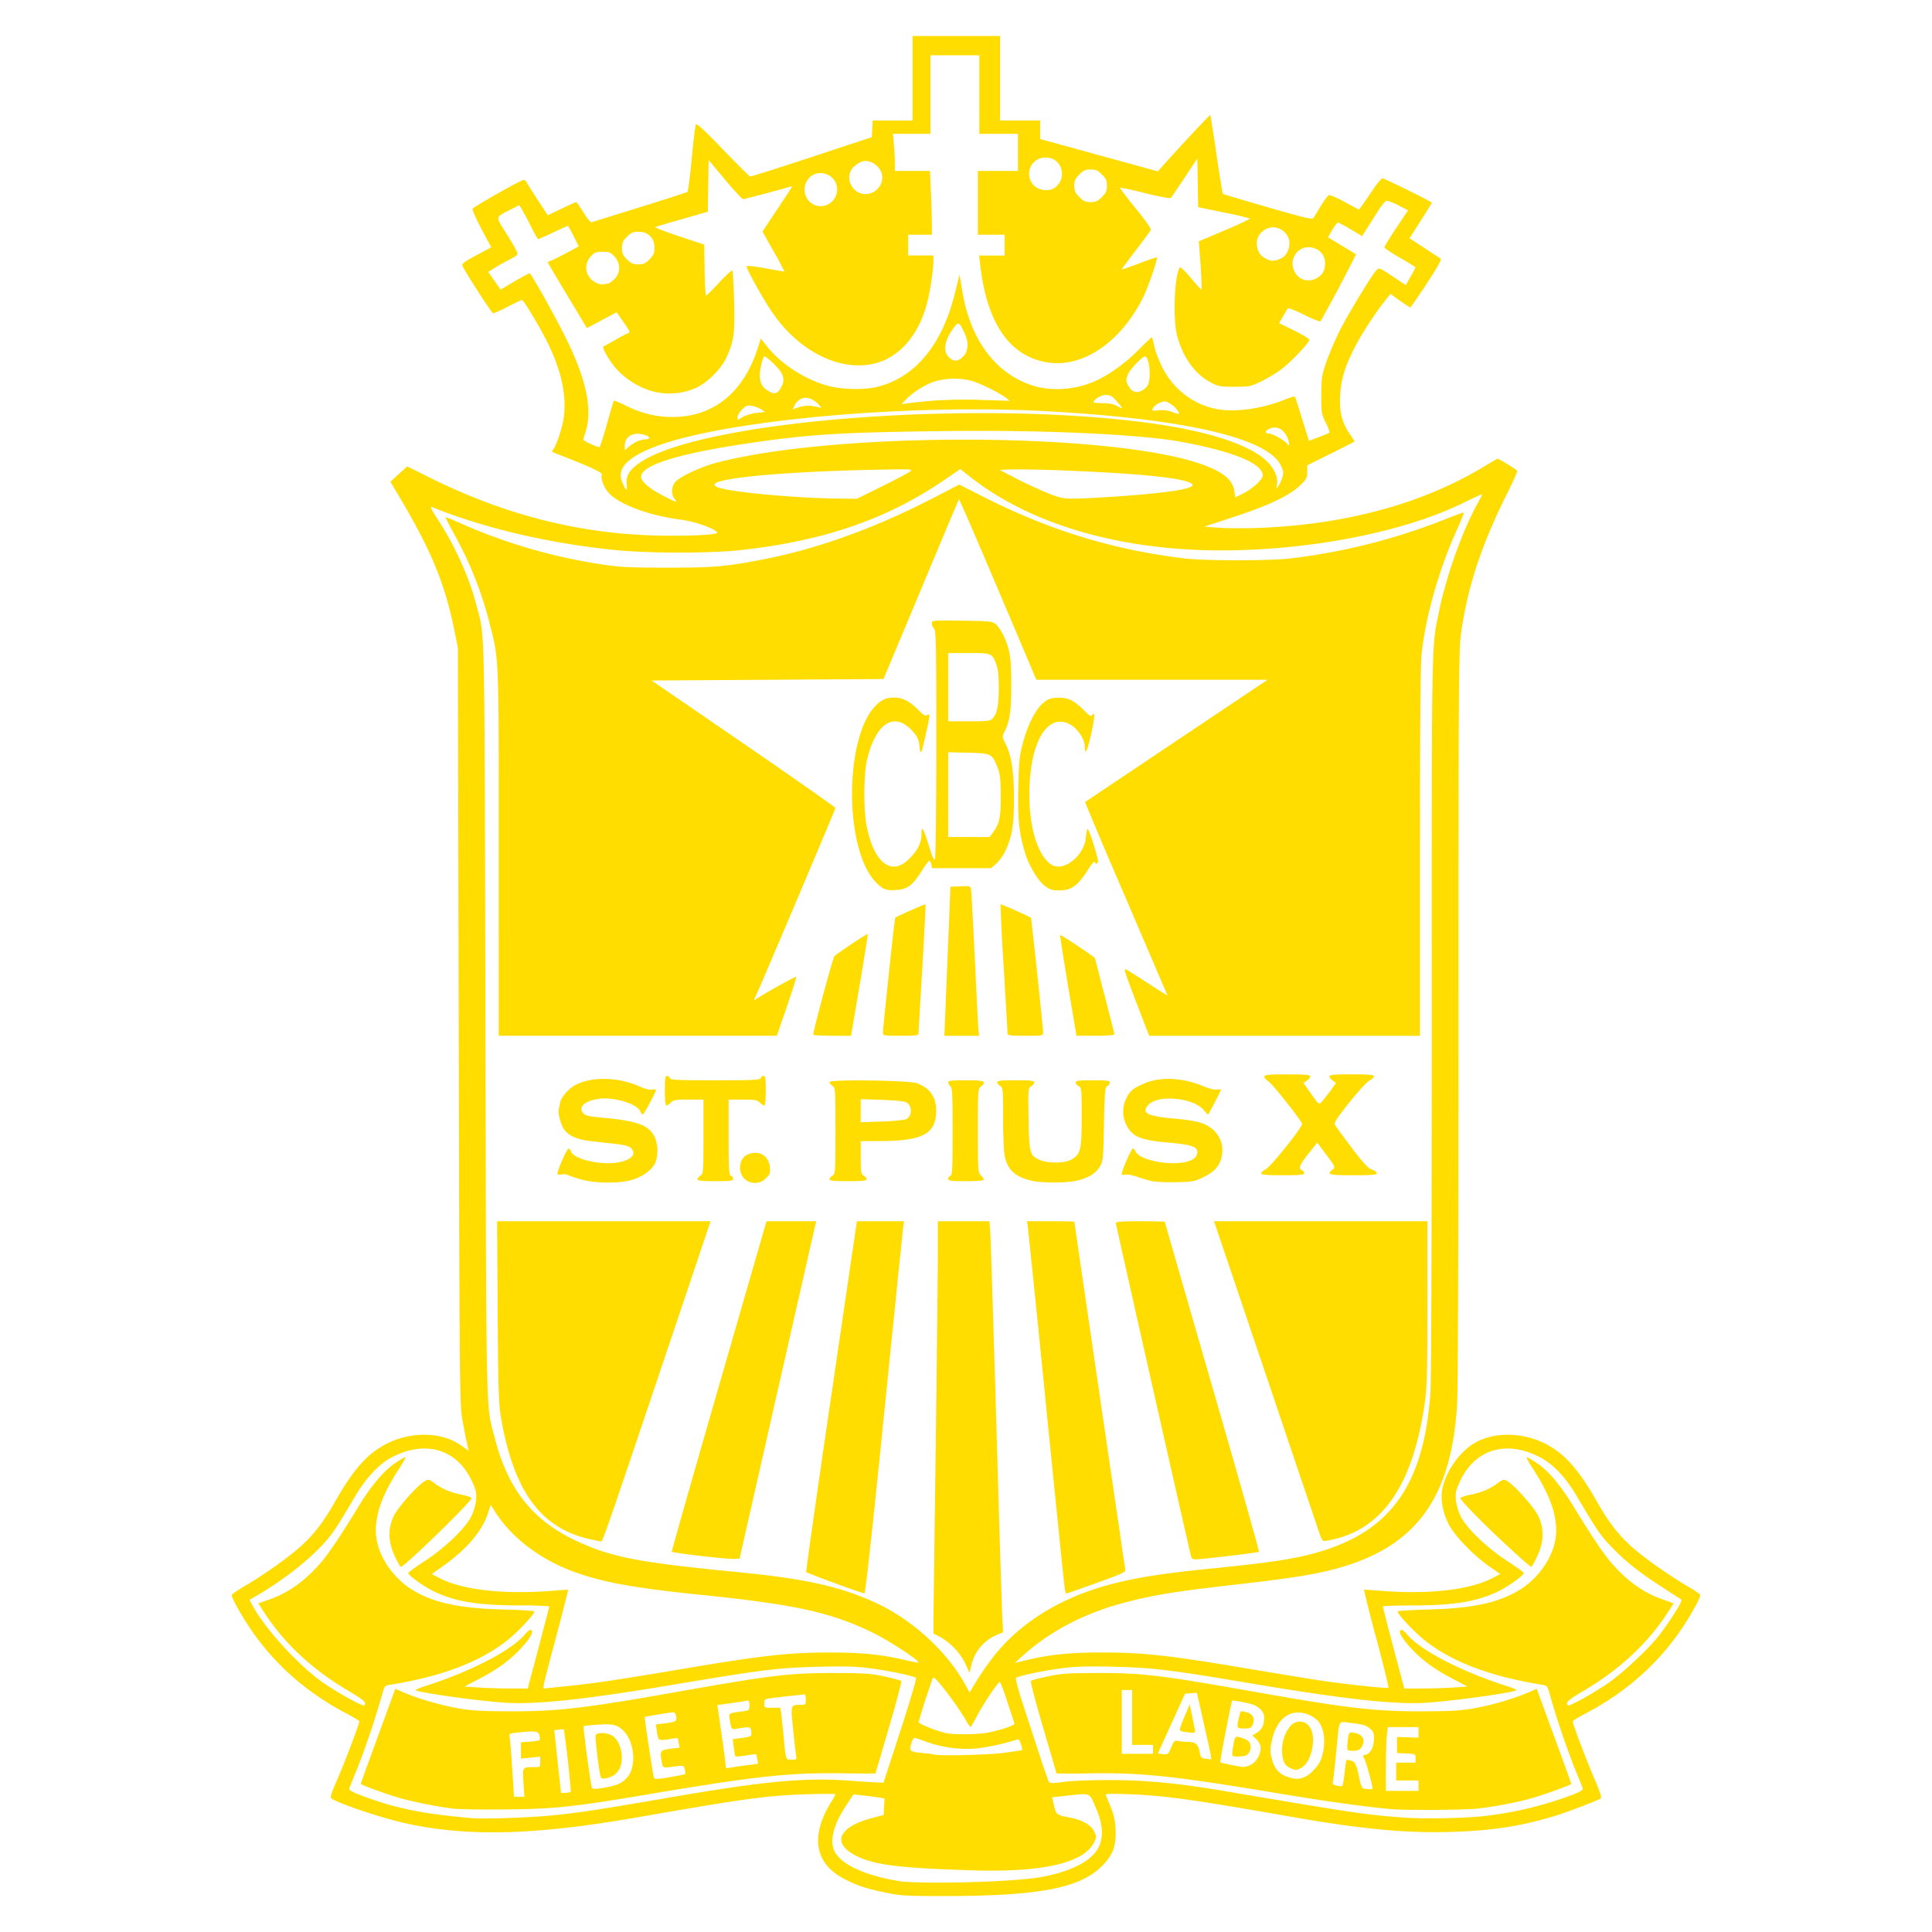 <svg xmlns="http://www.w3.org/2000/svg" viewBox="0 0 50 50"><path style="fill:#ffdd00;" d="M22.908 48.979c-.515-.109-.728-.18-1.067-.357-.747-.39-.873-1.083-.354-1.946a2.08 2.08 0 0 0 .135-.243c0-.011-.342-.01-.759.003-1.008.032-1.613.114-4.29.583-2.702.475-4.437.524-6.059.172-.608-.132-1.708-.498-1.937-.646-.038-.024-.001-.143.16-.512.198-.455.561-1.414.561-1.483 0-.017-.143-.106-.317-.197-1.083-.565-1.94-1.334-2.571-2.306-.218-.335-.414-.697-.414-.765 0-.02.126-.11.279-.2.47-.272 1.045-.671 1.404-.973.397-.332.669-.675 1.005-1.267.442-.777.788-1.179 1.236-1.432.656-.373 1.5-.371 2.022.004l.189.135-.05-.217c-.029-.12-.082-.4-.12-.621-.065-.378-.07-1.007-.09-10.174l-.021-9.77-.085-.425c-.243-1.212-.592-2.067-1.4-3.434l-.262-.441.218-.199.218-.198.527.263c1.927.966 3.827 1.462 5.833 1.524.817.025 1.702-.014 1.665-.074-.064-.104-.584-.289-.935-.333-.789-.097-1.56-.376-1.853-.67-.14-.14-.24-.39-.2-.496.021-.053-.301-.204-1.095-.511-.214-.083-.211-.081-.164-.14.088-.112.237-.568.275-.843.076-.548-.07-1.215-.42-1.92-.195-.396-.62-1.106-.661-1.106-.017 0-.183.077-.37.173a2.864 2.864 0 0 1-.378.172c-.036 0-.746-1.1-.798-1.238-.017-.044.073-.11.362-.264l.385-.206-.251-.473c-.138-.261-.242-.497-.232-.524.02-.05 1.258-.75 1.328-.75.02 0 .058.036.081.08.024.045.155.251.29.459l.248.377.358-.17c.197-.094.368-.17.38-.17.011 0 .095.121.187.27.091.147.183.262.205.254.021-.008.583-.183 1.248-.389.665-.206 1.223-.386 1.239-.401.016-.015.065-.398.108-.85.044-.453.09-.851.105-.886.02-.048.182.099.697.634.369.383.689.7.71.705.022.005.74-.221 1.594-.504l1.555-.513.012-.216.011-.216h1.033V.93H25.883v2.188h1.037v.48l1.523.419 1.523.418.115-.13c.406-.458 1.229-1.34 1.24-1.328.007.007.08.465.161 1.019.082.553.155 1.012.164 1.02.008.008.531.165 1.163.348.91.263 1.154.322 1.18.282l.193-.314c.088-.145.182-.271.208-.282.027-.01.213.07.414.18l.366.197.107-.15c.06-.082.186-.264.28-.405.096-.14.195-.255.222-.255.052-.001 1.276.603 1.276.63 0 .009-.13.22-.289.468l-.288.451.375.246c.206.135.398.258.426.274.039.022-.05.186-.353.65-.223.34-.416.62-.43.62-.012 0-.133-.079-.267-.175l-.245-.174-.161.203c-.248.312-.602.86-.774 1.202-.25.494-.341.8-.364 1.211-.024.44.038.697.239.996.074.11.134.203.134.206 0 .004-.276.144-.614.312l-.614.305v.172c0 .154-.018.189-.183.347-.272.262-.804.516-1.693.809l-.789.26.383.028c.21.016.675.018 1.034.004 2.245-.086 4.229-.626 5.812-1.58.191-.116.356-.21.365-.21.033 0 .485.278.505.31.011.018-.1.272-.248.566-.689 1.375-1.053 2.49-1.212 3.71-.053.407-.06 1.567-.059 9.906.001 6.1-.013 9.653-.038 10.033-.167 2.474-1.133 3.715-3.308 4.246-.525.128-1.138.22-2.431.367-1.59.18-2.161.275-2.937.485-.992.269-1.866.73-2.55 1.344l-.219.197.3-.072c.614-.147 1.15-.2 2.008-.198 1.028.002 1.708.078 3.702.415.808.136 1.7.281 1.984.323.658.096 1.654.2 1.679.175.01-.01-.131-.583-.315-1.272a35.16 35.16 0 0 1-.322-1.263c.005-.005.183.006.394.023 1.239.103 2.31-.013 2.906-.313l.23-.117-.282-.196c-.417-.29-.909-.803-1.061-1.106-.147-.291-.207-.635-.158-.897.08-.43.42-.93.793-1.167.525-.333 1.333-.317 1.96.039.448.254.794.655 1.236 1.432.336.592.608.935 1.005 1.268.359.3.934.7 1.404.973.153.089.279.179.279.2 0 .067-.196.429-.413.764-.627.968-1.49 1.742-2.572 2.306-.174.091-.317.18-.317.198 0 .066.356 1.01.558 1.477.157.366.198.495.162.518-.098.063-.866.354-1.207.457-.863.261-1.616.376-2.661.407-1.184.034-2.321-.073-4.127-.39-2.565-.45-3.291-.551-4.2-.585-.535-.02-.628-.015-.608.03.203.469.234.576.25.866.023.413-.051.639-.3.91-.57.624-1.642.833-4.24.829-.894-.002-1.043-.011-1.421-.091zm2.783-.29c.454-.022.98-.066 1.171-.097.79-.131 1.343-.396 1.546-.741.153-.26.145-.608-.024-1.008-.195-.464-.146-.436-.69-.38-.257.027-.467.051-.466.053l.05.213c.055.234.07.246.39.305.334.062.562.189.646.36.069.14.069.148 0 .287-.263.535-1.333.78-3.16.723-1.868-.058-2.516-.138-2.982-.368-.664-.326-.482-.759.415-.991l.282-.073.012-.214.011-.214-.126-.022a9.528 9.528 0 0 0-.403-.052l-.275-.031-.192.29c-.331.503-.435.92-.296 1.189.177.34.792.623 1.672.766.298.049 1.445.05 2.419.004zm-11.364-1.71c.714-.075 1.226-.153 2.995-.459 2.442-.421 3.5-.521 4.642-.438.35.026.696.048.769.05l.132.005.436-1.34c.24-.737.422-1.354.405-1.37-.05-.052-.671-.184-1.172-.25-.37-.05-.661-.058-1.354-.041-1.032.025-1.433.074-3.641.445-2.388.402-3.67.54-4.479.484-.747-.052-2.303-.271-2.303-.325 0-.014.125-.066.278-.115 1.12-.356 2.172-.898 2.524-1.298.116-.132.167-.166.2-.134.055.055-.079.264-.34.532-.271.277-.565.487-1.007.718l-.392.205.376.025c.207.014.576.025.819.025h.443l.277-1.045c.153-.576.278-1.06.278-1.075 0-.016-.334-.03-.74-.03-1.092 0-1.68-.094-2.236-.359-.263-.125-.672-.417-.672-.48 0-.017.194-.157.432-.312.516-.336 1.043-.841 1.199-1.15.06-.12.113-.299.125-.422.016-.182.001-.253-.098-.472-.387-.853-1.211-1.1-2.096-.631-.328.174-.653.523-.941 1.01-.51.864-.601.997-.865 1.275-.416.438-1.038.916-1.68 1.29l-.183.105.063.121c.307.602 1.236 1.616 1.875 2.048.42.284.995.598 1.03.563.068-.068-.007-.137-.406-.373-.941-.556-1.66-1.226-2.187-2.037l-.148-.229.29-.102c.496-.175.92-.479 1.327-.95.207-.24.52-.706.988-1.474.322-.526.65-.912.935-1.103.128-.086.248-.156.267-.156.018 0-.063.147-.18.326-.425.652-.612 1.186-.582 1.662.034.545.425 1.138.964 1.462.54.323 1.216.466 2.338.494.438.01.796.034.796.051 0 .077-.419.524-.698.745-.711.562-1.695.936-3.035 1.152-.136.022-.146.033-.203.242a21.418 21.418 0 0 1-.638 1.904c-.106.256-.201.494-.212.528-.015.05.047.09.281.18.887.34 1.594.486 2.893.598.315.028 1.546-.016 2.111-.075zm-2.61-.172a11.197 11.197 0 0 1-1.363-.271c-.32-.091-1.018-.344-1.018-.37 0-.01.202-.567.448-1.239l.447-1.222.208.092c.353.156.923.323 1.389.408.368.067.604.081 1.367.084 1.216.004 1.939-.08 4.292-.497 2.497-.442 2.941-.495 4.096-.494.789.001.953.013 1.305.088.222.048.417.1.434.117.017.016-.126.56-.317 1.207-.19.647-.347 1.181-.347 1.186 0 .005-.367.004-.816-.003-1.395-.021-2.255.07-5.019.536-1.985.334-2.444.384-3.705.399-.612.007-1.243-.002-1.401-.022zm1.83-.667c-.027-.408-.027-.407.265-.407.169 0 .17 0 .17-.135v-.136l-.25.026-.25.025v-.423l.23-.017a.948.948 0 0 0 .252-.038c.012-.012.01-.067-.004-.123-.028-.112-.101-.122-.55-.075-.231.024-.238.028-.22.124.011.055.04.424.066.82l.046.72h.269l-.024-.361zm1.228.23a30.052 30.052 0 0 0-.18-1.61c-.01-.008-.07-.008-.135.002l-.116.017.086.794.087.821c.002.021.223 0 .258-.024zm1.112-.16a.63.63 0 0 0 .476-.483c.074-.305-.017-.709-.204-.909-.168-.18-.282-.21-.675-.185-.199.013-.37.032-.38.042-.016.016.158 1.342.204 1.547.017.078.035.083.2.064.1-.012.27-.046.379-.076zm-.344-.235c-.046-.163-.147-1.015-.127-1.067.03-.077.263-.075.413.003.15.077.262.323.263.573 0 .303-.135.482-.408.537-.097.02-.125.01-.141-.045zm1.852.008c.177-.03.329-.063.337-.072.009-.009.004-.062-.01-.12-.026-.1-.033-.103-.223-.079-.374.048-.344.06-.381-.166-.04-.243-.029-.255.266-.292l.204-.025-.024-.122a1.6 1.6 0 0 0-.027-.128 2.215 2.215 0 0 0-.228.033c-.126.022-.238.024-.255.006a.646.646 0 0 1-.056-.212l-.025-.178.225-.026c.123-.015.248-.04.275-.058.062-.038.023-.231-.046-.23-.074 0-.726.108-.74.122-.013.013.205 1.463.234 1.557.019.061.08.06.474-.01zm1.873-.29l.353-.047-.022-.12a1.138 1.138 0 0 0-.03-.127 1.97 1.97 0 0 0-.265.032 1.367 1.367 0 0 1-.273.027 1.422 1.422 0 0 1-.04-.23l-.027-.218.187-.026c.301-.04.31-.045.29-.173-.018-.125-.031-.128-.325-.08-.201.033-.185.05-.235-.253-.023-.138-.014-.144.312-.185.2-.026.202-.027.202-.16 0-.125-.007-.132-.106-.113-.058.012-.244.04-.414.064l-.31.043.106.736c.058.405.107.776.108.825.001.066.019.084.069.07.037-.011.226-.04.42-.066zm1.335-.257a21.76 21.76 0 0 1-.077-.678c-.067-.64-.068-.636.184-.637.139 0 .144-.005.144-.135 0-.074-.013-.134-.029-.134a28.1 28.1 0 0 0-.883.098c-.15.02-.163.031-.163.135 0 .11.003.112.208.112h.207l.022.144c.011.08.04.343.062.586.058.626.054.614.21.614.124 0 .132-.007.115-.105zm-10.387-5.164c-.172-.369-.182-.705-.028-1.034.105-.225.63-.814.813-.911.084-.046.108-.04.223.045.207.156.424.25.705.307.145.03.269.07.275.09.023.069-1.737 1.781-1.83 1.781-.015 0-.087-.125-.158-.278zm28.205 6.727a9.505 9.505 0 0 0 2.256-.544c.234-.09.296-.13.281-.179-.01-.035-.106-.272-.212-.528a21.9 21.9 0 0 1-.64-1.904c-.058-.209-.068-.221-.203-.243-1.335-.215-2.324-.59-3.027-1.146-.284-.226-.704-.673-.704-.75 0-.018.358-.04.796-.051 1.122-.028 1.799-.171 2.338-.495.539-.323.93-.916.964-1.462.03-.475-.157-1.01-.582-1.66-.117-.18-.198-.328-.18-.328.019 0 .14.072.272.16.288.192.603.565.93 1.099.467.767.781 1.234.988 1.474.407.472.831.776 1.327.95l.29.103-.148.228c-.527.811-1.246 1.481-2.187 2.037-.399.236-.474.305-.406.373.036.036.615-.282 1.03-.564.381-.26 1.035-.869 1.327-1.237a7.81 7.81 0 0 0 .403-.578c.19-.3.207-.344.15-.378a43.55 43.55 0 0 1-.528-.34c-.562-.364-.918-.651-1.277-1.03-.264-.277-.354-.41-.865-1.274-.308-.521-.624-.851-.994-1.036-.867-.434-1.665-.178-2.043.656-.1.22-.114.291-.098.473.012.123.065.302.125.422.156.309.683.814 1.2 1.15.237.154.431.295.431.312 0 .063-.41.355-.672.48-.556.265-1.144.36-2.235.36-.407 0-.74.012-.74.028s.124.5.277 1.075l.277 1.046h.443c.243 0 .612-.011.819-.025l.376-.025-.392-.205c-.442-.232-.736-.441-1.007-.719-.261-.267-.395-.476-.34-.531.033-.033.084.002.2.134.352.4 1.405.941 2.524 1.298.153.048.278.1.278.115 0 .053-1.556.273-2.303.325-.808.056-2.091-.083-4.479-.484-2.208-.372-2.609-.42-3.641-.446-.693-.016-.985-.008-1.354.041-.507.067-1.121.199-1.174.251-.018.018.08.376.219.795l.426 1.3c.097.295.19.56.209.59.027.042.092.043.392.002.209-.028.717-.048 1.205-.046.952.003 1.76.082 3.033.299 3.249.552 3.577.6 4.53.67.536.04 1.57.021 2.115-.038zM36 46.82c-.578-.05-1.676-.2-2.726-.376-2.92-.487-3.71-.572-5.115-.55a17.79 17.79 0 0 1-.816.002c0-.005-.156-.539-.347-1.186-.191-.647-.334-1.19-.317-1.207.017-.017.212-.07.434-.117.352-.076.516-.087 1.305-.088 1.155-.002 1.599.052 4.096.494 2.353.417 3.076.5 4.292.497.763-.002.999-.017 1.367-.084a6.957 6.957 0 0 0 1.389-.408l.208-.092.447 1.222c.246.672.448 1.23.448 1.24 0 .025-.7.278-1.018.369-.385.11-.977.223-1.41.27-.337.037-1.862.047-2.237.014zm.71-.607v-.134h-.576v-.461h.5v-.113c0-.113-.003-.114-.24-.125l-.24-.012v-.416l.278.01.278.008v-.273h-.795l-.025.236c-.013.13-.024.5-.024.825v.59h.844zm-1.19.078c0-.09-.17-.71-.211-.775-.05-.076-.047-.084.04-.106.122-.03.21-.206.21-.42 0-.141-.02-.187-.103-.253-.118-.093-.17-.109-.522-.15-.309-.036-.269-.122-.354.762-.034.349-.07.68-.081.736-.017.089-.005.105.1.128.066.015.13.017.14.006.012-.011.038-.164.06-.34a3.16 3.16 0 0 1 .048-.33c.006-.006.055-.001.107.012.115.03.155.11.222.449.034.171.07.263.111.274.087.023.233.028.233.007zm-.652-1.086c0-.058.01-.167.023-.242.021-.128.03-.136.144-.12.234.032.32.203.195.383-.045.063-.098.085-.211.085-.14 0-.151-.008-.151-.106zm-1.102.783c.14-.058.358-.29.416-.441.138-.363.11-.792-.067-1.002a.735.735 0 0 0-.592-.222c-.313.042-.534.322-.62.784a.765.765 0 0 0 .02.437c.069.24.18.364.396.44.189.068.293.069.447.004zm-.377-.232c-.15-.065-.21-.203-.21-.478 0-.279.154-.612.32-.691.164-.078.334-.017.42.149.153.291.007.888-.249 1.02-.125.065-.134.065-.281 0zm-.975-.11c.144-.097.241-.321.204-.469a.451.451 0 0 0-.114-.176l-.093-.087.116-.07c.13-.079.19-.205.19-.393 0-.126-.09-.242-.249-.32-.092-.045-.557-.137-.58-.115-.022.022-.323 1.576-.308 1.59.02.021.503.12.604.123a.487.487 0 0 0 .23-.084zm-.517-.212c-.012-.02-.002-.141.023-.271.047-.257.041-.254.309-.152.131.05.176.2.1.336-.045.08-.088.1-.233.11-.098.006-.187-.004-.199-.023zm.13-.766c.002-.08.063-.355.085-.377.008-.008.079.002.156.024.162.045.219.172.148.327-.036.078-.07.093-.216.093-.14 0-.173-.013-.172-.067zm-.733.556l-.194-.865-.124-.55-.154.012-.155.012-.351.774-.352.774.134.015c.13.015.137.008.213-.173.073-.176.085-.186.191-.165.063.012.18.023.26.023.179 0 .252.067.285.265.023.135.04.154.148.168.067.008.132.018.146.021.014.003-.008-.136-.047-.31zm-.64-.402c-.069-.009-.124-.036-.123-.06.001-.026.06-.183.13-.35l.129-.305.046.228.076.371c.035.158.045.154-.258.116zm-.816.45v-.115H29.3v-1.42h-.268V45.388h.806zm9.248-5.192c-.652-.598-1.305-1.263-1.29-1.31.007-.021.131-.062.276-.09.28-.058.498-.152.705-.308.115-.086.139-.09.223-.045.183.097.708.686.813.91.154.33.144.666-.028 1.035-.071.153-.143.278-.158.278-.016 0-.26-.211-.54-.47zm-13.12 5.285c.261-.034.48-.067.488-.074.007-.007-.007-.076-.033-.153-.034-.106-.061-.134-.109-.115a5.89 5.89 0 0 1-1.061.23c-.382.032-.871-.03-1.229-.159a17.37 17.37 0 0 0-.329-.115c-.044-.014-.073.025-.109.143-.06.2-.042.214.302.247.138.013.268.03.29.038.118.04 1.378.011 1.79-.042zm-.37-.53c.369-.08.676-.188.66-.232a68.156 68.156 0 0 1-.18-.54 5.098 5.098 0 0 0-.193-.531c-.033-.037-.428.547-.62.917-.07.136-.136.247-.147.247a.817.817 0 0 1-.123-.185 8.38 8.38 0 0 0-.692-.966c-.1-.115-.149-.149-.163-.111a20.741 20.741 0 0 0-.366 1.132c0 .044.44.223.7.285.204.048.875.039 1.124-.016zm.134-1.986c.62-.78 1.53-1.38 2.63-1.734.754-.242 1.542-.378 3.033-.526 1.616-.16 2.272-.268 2.917-.479 1.751-.574 2.55-1.776 2.71-4.08.021-.315.035-4.257.034-9.742-.002-9.86-.009-9.499.179-10.423.191-.945.608-2.116 1.01-2.841.064-.116.117-.22.117-.231 0-.011-.213.086-.475.215-1.42.701-3.609 1.166-5.8 1.23-2.842.085-5.34-.598-6.995-1.911l-.237-.188-.416.284c-1.479 1.014-3.134 1.582-5.284 1.815-.786.085-2.357.084-3.225-.002-1.713-.17-3.407-.568-4.76-1.117-.045-.018.01.094.158.319.44.669.824 1.52 1.001 2.216.228.894.21.047.235 10.71.025 10.743.006 9.95.257 10.904.338 1.29.976 2.085 2.095 2.61.903.422 1.595.557 4.163.807 1.774.173 2.699.38 3.617.81.924.433 1.811 1.246 2.275 2.083l.123.223.195-.319a7.6 7.6 0 0 1 .443-.633zm-.747.206a1.632 1.632 0 0 0-.666-.697l-.16-.082v-.239c0-.131.026-2.13.057-4.443.03-2.312.056-4.605.057-5.096v-.893H25.608l.023.355c.012.196.082 2.429.156 4.962.073 2.534.142 4.768.153 4.964l.019.357-.166.071c-.334.143-.559.41-.651.771l-.053.207zm-3.375-2.083a15.082 15.082 0 0 1-.744-.284c-.01-.01.28-2.058.647-4.55l.665-4.533H23.398l-.02.125c-.01.069-.232 2.237-.493 4.818-.294 2.914-.489 4.693-.514 4.692a14.927 14.927 0 0 1-.764-.268zm5.948.145c-.012-.069-.228-2.19-.482-4.713a724.468 724.468 0 0 0-.478-4.693l-.019-.106h.613c.338 0 .614.007.614.015 0 .019 1.297 8.877 1.317 8.993.013.074-.057.108-.745.355-.417.15-.768.273-.78.273-.01 0-.029-.056-.04-.124zm-9.437-.852a10.301 10.301 0 0 1-.734-.102c-.008-.009.54-1.938 1.219-4.287l1.233-4.27h1.288l-.027.105-.992 4.367-.966 4.261-.15.006c-.083.003-.475-.033-.87-.08zm12.703 0c-.09-.358-1.943-8.569-1.943-8.609 0-.04.133-.05.633-.05.348 0 .633.006.633.015s.553 1.929 1.229 4.268c.676 2.338 1.22 4.261 1.208 4.272-.02.021-1.452.192-1.636.195-.076.002-.107-.02-.124-.09zm-15.547-.43c-1.279-.274-1.99-1.251-2.315-3.181-.055-.323-.067-.757-.08-2.717l-.015-2.332H18.39l-.223.662-1.211 3.6c-1.157 3.439-1.363 4.032-1.396 4.028a13.35 13.35 0 0 1-.287-.06zm18.851-.217c-.052-.152-.617-1.823-1.254-3.713l-1.307-3.868-.147-.432h5.523v2.121c0 1.89-.009 2.176-.074 2.62-.317 2.151-1.129 3.286-2.524 3.527-.122.021-.123.02-.217-.255zM15.068 30.53a2.515 2.515 0 0 1-.359-.116.278.278 0 0 0-.172-.021c-.05.012-.098.01-.108-.006-.026-.043.23-.639.281-.656.025-.008.054.021.065.065.046.173.624.337 1.08.304.428-.03.651-.21.478-.384-.056-.055-.163-.085-.398-.111l-.637-.072c-.355-.04-.581-.138-.697-.301-.087-.122-.164-.41-.14-.527l.037-.18c.03-.138.23-.362.401-.449.442-.223 1.12-.202 1.679.053.118.053.237.082.297.07.056-.01.101-.008.101.005 0 .055-.31.637-.34.637-.017 0-.05-.04-.072-.09-.084-.184-.663-.36-1.039-.317-.375.044-.569.207-.438.368.057.07.13.089.489.122.912.084 1.208.19 1.361.491a.913.913 0 0 1 .025.668c-.076.182-.313.361-.594.448-.325.101-.914.1-1.3 0zm4.198-.024c-.182-.182-.139-.526.077-.624.282-.128.545.013.579.312.018.162.009.19-.097.296a.395.395 0 0 1-.56.016zm7.386.04c-.402-.109-.574-.276-.651-.633-.023-.106-.041-.546-.041-.977 0-.744-.004-.788-.077-.833-.042-.027-.077-.07-.077-.097 0-.036.12-.048.48-.048.396 0 .48.01.48.056 0 .031-.036.076-.08.099-.077.041-.079.066-.067.838.014.895.031.957.294 1.07.21.092.646.085.814-.011.242-.14.267-.246.267-1.1 0-.718-.003-.76-.076-.798-.042-.023-.077-.067-.077-.098 0-.046.08-.056.441-.056.36 0 .442.01.442.056 0 .03-.03.072-.067.093-.06.034-.07.135-.087.99-.018.91-.023.96-.107 1.095-.11.177-.273.28-.565.356-.288.075-.963.074-1.246-.002zm3.166.024a3.88 3.88 0 0 1-.38-.112c-.126-.044-.267-.07-.317-.057-.054.013-.09.005-.09-.02 0-.087.25-.657.288-.657.022 0 .056.039.077.086.06.135.437.266.829.289.476.027.764-.08.764-.287 0-.134-.171-.19-.731-.24-.612-.055-.829-.117-.988-.28a.78.78 0 0 1-.128-.854c.089-.194.163-.26.44-.386.42-.192 1.002-.17 1.554.057.17.07.303.102.371.089.059-.011.1-.005.091.014a13.96 13.96 0 0 1-.328.628c-.009.01-.059-.037-.111-.103-.255-.325-1.18-.42-1.436-.146-.2.213-.034.299.7.361.303.026.563.071.696.12.359.135.556.445.508.8-.038.272-.172.44-.47.586-.242.12-.282.127-.72.136a4.192 4.192 0 0 1-.62-.024zm-11.767-.05c0-.026.035-.07.077-.096.073-.046.077-.09.077-1.007v-.96h-.384c-.333 0-.394.01-.46.077-.043.042-.095.077-.116.077-.023 0-.038-.154-.038-.384 0-.303.01-.384.053-.384.03 0 .063.026.076.058.019.049.185.057 1.176.057.99 0 1.157-.008 1.176-.057.012-.032.046-.058.076-.058.042 0 .053.081.053.384 0 .23-.015.384-.038.384-.021 0-.073-.035-.115-.077-.066-.066-.128-.077-.442-.077h-.365v.975c0 .831.009.978.058.997a.095.095 0 0 1 .058.08c0 .05-.073.06-.461.06-.345 0-.46-.013-.46-.049zm3.417 0c0-.026.035-.07.077-.096.074-.046.077-.09.077-1.16 0-1.072-.003-1.115-.077-1.161-.042-.027-.077-.072-.077-.1 0-.073 2.062-.044 2.265.031.358.133.521.397.492.799-.038.53-.39.697-1.48.698l-.47.001v.422c0 .38.007.427.076.47.042.026.077.07.077.096 0 .037-.12.049-.48.049s-.48-.012-.48-.049zm1.987-1.559c.16-.085.158-.347-.003-.434-.048-.026-.315-.053-.63-.063l-.548-.017v.597l.548-.019c.312-.01.585-.038.633-.064zm1.084 1.549c0-.032.026-.069.058-.081.05-.019.057-.182.057-1.146 0-.952-.008-1.13-.057-1.171-.032-.027-.058-.072-.058-.101 0-.042.095-.053.461-.053.486 0 .546.025.384.164-.073.063-.077.113-.077 1.141 0 1.024.004 1.079.077 1.152.042.042.077.094.077.115 0 .024-.18.039-.461.039-.388 0-.46-.01-.46-.06zm8.102-.143c0-.026.051-.074.114-.105.137-.07.969-1.111.943-1.18-.044-.113-.724-.976-.847-1.074-.234-.187-.197-.203.46-.203.48 0 .596.01.596.052 0 .03-.04.08-.087.11l-.086.058.144.207c.28.398.247.379.376.225.062-.074.16-.201.218-.284l.105-.149-.085-.057c-.048-.031-.086-.08-.086-.11 0-.042.112-.053.576-.053.45 0 .576.011.576.051 0 .028-.05.075-.112.106-.062.03-.297.285-.523.567-.316.396-.403.528-.377.578.018.035.211.3.43.59.305.403.428.536.528.572.072.026.13.07.13.097 0 .039-.136.05-.614.05-.634 0-.696-.017-.535-.147.077-.063.076-.067-.158-.38l-.236-.317-.227.283c-.23.29-.27.393-.168.432.031.012.057.046.057.076 0 .043-.106.053-.556.053-.42 0-.557-.012-.556-.048zm-19.734-8.316c0-5.21.011-4.921-.235-5.917a9.642 9.642 0 0 0-.934-2.341c-.12-.217-.212-.4-.205-.406.007-.007.177.061.377.152a14.22 14.22 0 0 0 3.646 1.065c.482.075.71.086 1.708.087 1.202.001 1.514-.025 2.476-.212 1.411-.273 2.888-.805 4.395-1.582l.69-.356.615.312c1.731.875 3.341 1.37 5.203 1.598.528.065 2.237.065 2.765 0a15.95 15.95 0 0 0 3.987-1.01c.262-.105.482-.184.49-.176.006.007-.084.228-.201.49-.458 1.022-.804 2.26-.896 3.201-.026.27-.04 2.096-.04 5.135v4.715H29.74l-.299-.777c-.31-.807-.358-.95-.321-.95.012 0 .191.11.398.243.207.134.448.29.537.345l.161.101-.11-.258-1.072-2.502a138 138 0 0 1-.953-2.25c.005-.005 1.07-.718 2.366-1.587l2.358-1.579h-5.984l-.993-2.342c-.547-1.289-1.001-2.335-1.01-2.327-.01.01-.452 1.06-.984 2.334l-.969 2.316-3 .02-3 .019 2.377 1.631c1.308.898 2.378 1.648 2.378 1.668 0 .034-2.003 4.763-2.083 4.915-.038.072-.035.072.053.015.246-.16 1-.577 1.016-.562.01.01-.1.357-.242.772l-.26.755h-7.198zm8.139 4.725c0-.104.51-1.993.548-2.03.08-.078.847-.589.862-.574.007.008-.086.604-.209 1.324l-.222 1.31h-.49c-.269 0-.49-.013-.49-.03zm1.804-.056c0-.114.303-2.955.316-2.967.037-.034.774-.361.786-.35.008.009-.03.75-.083 1.647-.054.897-.098 1.66-.098 1.694 0 .054-.06.062-.46.062-.452 0-.46-.002-.46-.086zm1.605-.269l.078-1.929.064-1.574.258-.011c.242-.01.259-.006.275.077.01.048.054.865.099 1.815.044.95.087 1.784.096 1.853l.016.124h-.901zm1.62.293c0-.035-.044-.797-.098-1.694a44.44 44.44 0 0 1-.083-1.646c.012-.012.75.315.786.349.014.012.316 2.853.316 2.967 0 .085-.008.086-.46.086-.4 0-.461-.008-.461-.062zm1.566-1.232c-.12-.711-.211-1.302-.202-1.311.018-.018.901.571.901.602 0 .009.112.446.25.973.137.526.25.973.25.993 0 .022-.201.037-.49.037h-.49l-.22-1.294zm-4.818-2.541a1.23 1.23 0 0 1-.259-.261c-.71-.964-.676-3.568.056-4.401.165-.188.301-.256.518-.256.221 0 .412.098.63.322.125.128.184.164.218.136.026-.022.055-.025.065-.01.014.026-.074.454-.184.89-.031.126-.065.077-.074-.107a.495.495 0 0 0-.124-.3c-.48-.597-.985-.325-1.227.662-.096.392-.097 1.391-.001 1.798.114.488.263.774.474.914.211.139.434.074.68-.2.179-.196.253-.367.253-.58 0-.23.049-.152.19.31.088.284.134.385.158.346.02-.03.035-1.31.036-2.979 0-2.549-.007-2.932-.057-2.982a.227.227 0 0 1-.058-.14c0-.08.006-.08.784-.07.77.012.786.014.884.106.054.052.14.181.19.288.16.345.196.575.196 1.27 0 .67-.039.94-.173 1.206-.064.128-.064.137.021.307.157.314.222.729.222 1.423 0 .692-.049.99-.225 1.363-.054.113-.158.26-.232.324l-.134.118h-1.525l-.024-.096c-.013-.053-.037-.096-.052-.095-.015 0-.106.123-.2.273-.235.37-.369.468-.668.484-.185.01-.261-.003-.358-.064zm2.88-1.434c.164-.218.2-.392.196-.95-.002-.438-.016-.552-.087-.734-.135-.345-.161-.358-.758-.373l-.515-.012v2.194H25.61zm-.014-2.944c.113-.113.161-.352.16-.803 0-.277-.019-.464-.06-.58-.11-.305-.117-.309-.718-.309h-.532v1.766h.538c.481 0 .545-.008.612-.074zm1.361 4.342c-.181-.132-.412-.512-.517-.85-.159-.512-.198-.89-.18-1.71.016-.662.032-.817.116-1.135.152-.574.396-1.002.645-1.13.146-.076.434-.072.606.01.077.036.224.15.326.255.143.146.194.178.219.137.08-.132.072.032-.025.476-.1.46-.169.588-.169.318 0-.183-.194-.465-.388-.564-.522-.266-.941.312-1.029 1.416-.081 1.028.15 1.953.554 2.218.309.203.855-.226.894-.702.01-.113.03-.213.045-.222.029-.018.27.733.27.84 0 .072-.063.083-.086.014-.009-.026-.081.056-.161.183-.28.441-.436.555-.763.555-.167 0-.236-.02-.357-.109zM14.658 43.639c.76-.08 1.32-.163 3.07-.458 1.994-.336 2.674-.412 3.702-.414.86-.002 1.394.05 2.015.2.169.04.313.067.32.06.043-.043-.739-.557-1.164-.766-1.068-.525-2.004-.734-4.396-.98-1.756-.18-2.546-.319-3.283-.578-.915-.322-1.673-.89-2.112-1.584l-.109-.172-.08.236c-.155.458-.56.928-1.169 1.357l-.28.197.23.117c.595.3 1.667.416 2.906.314.211-.018.389-.028.394-.023.006.005-.136.562-.316 1.238-.312 1.171-.346 1.315-.313 1.315.008 0 .271-.026.585-.06zm2.802-30.726c-.09-.1-.09-.293 0-.42.106-.146.658-.408 1.11-.525 3.167-.82 10.378-.776 12.614.078.505.193.722.386.763.677l.021.15.206-.103c.25-.125.504-.359.504-.464 0-.31-.75-.62-2.111-.872-1.067-.196-3.586-.311-6.124-.278-2.671.034-3.437.08-4.952.298-1.9.273-2.899.578-2.899.885 0 .12.2.297.538.474.36.188.428.209.33.1zm5.369-.328c.36-.178.69-.352.731-.386.072-.059.002-.062-.998-.04-2.175.046-3.897.198-4.058.358-.026.026-.014.052.038.08.235.126 1.947.292 3.154.306l.478.006zm5.722.285c1.466-.085 2.349-.208 2.312-.322-.052-.158-1.218-.289-3.29-.37a29.602 29.602 0 0 0-1.4-.03l-.305.012.422.22c.232.12.594.288.804.373.433.175.445.176 1.457.117zm-12.334-.355c-.016-.222.088-.378.38-.566 1.628-1.052 8.352-1.592 12.895-1.034 1.667.205 2.844.573 3.303 1.032.197.197.292.428.25.612-.022.097-.02.097.037.024a.834.834 0 0 0 .103-.223c.038-.127.033-.169-.038-.316-.346-.711-2.49-1.206-6.074-1.402-2.48-.136-5.642.025-7.985.406-2.067.337-3.105.787-3.02 1.31.018.112.116.32.151.32a.752.752 0 0 0-.002-.163zm.249-1.08a.599.599 0 0 1 .218-.062c.144 0 .154-.064.018-.111-.292-.102-.532.02-.532.27v.123l.086-.079c.048-.043.142-.107.21-.14zm-.758-.465c.09-.317.17-.586.177-.598.007-.012.16.051.34.14.441.215.868.303 1.335.275.975-.058 1.7-.684 2.046-1.766l.083-.26.17.214c.357.452 1.009.867 1.595 1.017.361.093.937.1 1.263.017.968-.247 1.658-1.078 1.989-2.395l.127-.508.066.403c.206 1.27.844 2.14 1.804 2.462.488.164 1.122.122 1.637-.108.365-.163.795-.473 1.134-.817.18-.183.332-.326.339-.318.006.008.033.115.06.238.026.122.118.363.203.534.275.549.752.931 1.335 1.07.475.113 1.186.028 1.81-.216.292-.115.29-.115.322-.008l.18.574.152.488.249-.093a4.07 4.07 0 0 0 .278-.113c.017-.01-.023-.126-.088-.258-.115-.23-.12-.26-.118-.722 0-.442.011-.51.127-.845.069-.201.219-.555.333-.787.209-.424.848-1.478.971-1.603.063-.063.084-.054.41.163l.344.229.125-.22c.07-.121.126-.229.125-.24 0-.01-.18-.122-.402-.249-.221-.127-.402-.248-.402-.269 0-.02.137-.245.306-.498l.307-.46-.24-.124a1.35 1.35 0 0 0-.303-.125c-.038-.001-.13.103-.227.257l-.292.459-.128.2-.29-.172a3.76 3.76 0 0 0-.327-.18c-.02-.006-.088.079-.151.187l-.115.196.364.22.363.22-.118.236a40.9 40.9 0 0 1-.8 1.497c-.016.017-.206-.057-.423-.166-.216-.109-.406-.183-.422-.166-.016.017-.073.11-.128.206l-.1.174.403.2c.306.153.397.215.374.255-.08.142-.495.57-.711.734-.133.1-.37.244-.53.32-.274.132-.306.139-.69.139-.37 0-.42-.009-.611-.11-.414-.217-.725-.65-.874-1.214-.112-.423-.074-1.502.062-1.758.018-.033.113.053.287.259.143.17.268.308.278.308.017 0-.005-.461-.047-.999l-.02-.25.673-.285c.37-.157.662-.295.65-.306a7.979 7.979 0 0 0-.68-.157l-.659-.137-.01-.63-.011-.63-.33.498c-.182.273-.342.51-.357.527-.015.016-.31-.04-.657-.125a7.476 7.476 0 0 0-.656-.145c-.015.005.162.241.394.524.248.302.413.536.401.568-.011.03-.185.267-.386.528-.2.261-.365.484-.365.494 0 .01.2-.058.446-.152.245-.094.453-.164.462-.155.03.03-.227.775-.36 1.044-.58 1.155-1.56 1.819-2.473 1.672-.982-.159-1.572-1.02-1.741-2.546l-.025-.22h.658v-.538h-.691V4.424h1.037v-.96h-.998V1.43h-1.267v2.034h-.971l.024.26c.014.142.025.358.025.48v.22h.91l.025.547c.013.301.025.672.025.826v.278h-.614v.537h.652v.151c0 .23-.073.716-.158 1.059-.213.848-.727 1.44-1.382 1.59-.91.21-1.98-.344-2.662-1.377-.272-.413-.648-1.099-.629-1.147.008-.018.228.008.49.057.262.05.48.085.485.08a7.654 7.654 0 0 0-.279-.521l-.287-.512.323-.487c.487-.731.468-.7.41-.68-.135.048-1.191.328-1.234.328-.027 0-.238-.228-.47-.506l-.423-.506-.01.67-.011.669-.661.189c-.364.103-.678.197-.698.208-.02.011.256.118.614.237l.651.217.01.659c.006.362.024.66.039.66s.168-.152.34-.337c.172-.185.324-.325.339-.311.014.013.035.368.047.787.024.829-.004 1.038-.2 1.464-.133.293-.479.639-.781.783a1.707 1.707 0 0 1-1.186.075 2.062 2.062 0 0 1-.89-.573c-.182-.213-.376-.555-.324-.573.02-.007.152-.08.294-.162.141-.083.292-.161.333-.175.07-.022.063-.044-.105-.285l-.181-.262-.385.205-.385.205-.498-.83a50.885 50.885 0 0 1-.51-.859c-.006-.016.028-.042.077-.057.049-.016.23-.105.404-.199l.316-.17-.134-.266a2.06 2.06 0 0 0-.147-.266c-.007 0-.18.078-.383.173a5.983 5.983 0 0 1-.389.173c-.01 0-.1-.16-.197-.354a7.57 7.57 0 0 0-.234-.44l-.057-.087-.217.111c-.407.208-.398.174-.153.564.118.187.244.399.28.47.075.148.083.137-.229.3a5.707 5.707 0 0 0-.337.191l-.146.092.16.23.161.228.12-.072c.32-.191.605-.35.63-.35.042 0 .708 1.197.983 1.766.515 1.068.654 1.825.443 2.41-.025.07-.04.133-.032.14.06.054.403.202.42.182a7.48 7.48 0 0 0 .188-.601zm17.627.397c-.091-.26-.302-.37-.506-.261-.1.054-.093.114.014.114.091 0 .418.187.468.267.052.084.067.005.024-.12zm-13.755-.681l.218-.024-.102-.069a.714.714 0 0 0-.238-.09c-.116-.019-.153-.005-.253.095-.065.064-.117.152-.117.195v.078l.137-.08c.075-.045.235-.092.355-.105zm10.912-.04a.707.707 0 0 0-.31-.252c-.09-.029-.29.072-.344.171-.038.07-.029.074.143.054.114-.012.24 0 .336.036.21.077.22.076.175-.009zm-9.502-.142c.085.011.189.032.23.046.05.016.025-.024-.068-.114-.214-.205-.463-.184-.584.05l-.057.11.162-.057a.767.767 0 0 1 .317-.035zm8.041.044c0-.01-.062-.088-.139-.173-.112-.125-.164-.154-.276-.154-.121 0-.314.116-.314.19 0 .012.108.022.24.023.15 0 .283.025.355.066.13.073.134.074.134.048zm-4.889-.178a12.16 12.16 0 0 1 1.242-.02l.749.023-.096-.075c-.158-.124-.657-.372-.88-.438a1.824 1.824 0 0 0-.976.014c-.25.086-.57.288-.736.465l-.115.123.16-.024c.087-.014.38-.044.652-.068zm-3.944-.316c.094-.152.1-.258.025-.403-.059-.114-.382-.428-.44-.428-.04 0-.12.329-.12.499 0 .176.066.302.201.384.176.107.242.097.334-.052zm9.432 0c.083-.071.107-.13.121-.297.02-.236-.046-.534-.118-.534-.071 0-.4.347-.446.472-.056.148-.052.18.036.324.094.155.253.168.407.036zm-4.704-.828c.136-.136.15-.36.039-.598-.149-.319-.163-.322-.328-.082-.198.288-.23.548-.085.693.129.129.236.125.374-.013zM15.73 7.342c.028 0 .104-.054.17-.119.164-.164.166-.401.005-.582-.099-.11-.134-.125-.31-.125-.175 0-.211.015-.31.125-.218.244-.11.601.214.706.042.014.1.018.128.01a.453.453 0 0 1 .103-.015zm18.33-.135c.159-.081.232-.204.232-.387a.398.398 0 0 0-.289-.4c-.369-.122-.68.263-.498.615.107.207.346.28.556.172zm-17.252-.495c.11-.11.13-.158.13-.304 0-.248-.162-.41-.409-.41-.146 0-.194.02-.304.13-.107.107-.13.16-.13.292 0 .132.023.185.13.292.107.107.16.13.292.13.132 0 .184-.023.291-.13zm16.364-.034c.117-.058.198-.22.198-.394 0-.209-.202-.401-.422-.401-.22 0-.422.192-.422.4 0 .239.107.38.345.457.068.022.176 0 .301-.062zM21.554 5.193a.425.425 0 0 0-.198-.696c-.361-.108-.66.275-.483.619a.417.417 0 0 0 .681.077zm6.963-.094c.107-.107.13-.16.13-.291 0-.132-.023-.185-.13-.292-.107-.107-.16-.13-.292-.13-.132 0-.185.023-.292.13-.107.107-.13.16-.13.292 0 .132.023.184.13.291.107.107.16.131.292.131.132 0 .185-.024.292-.13zm-5.812-.206c.217-.217.15-.548-.139-.686-.156-.075-.28-.05-.441.085a.39.39 0 0 0-.101.49c.127.267.47.324.681.111zm4.607-.046c.325-.255.162-.769-.243-.769a.42.42 0 0 0-.355.67c.123.181.43.232.598.1z"/></svg>
